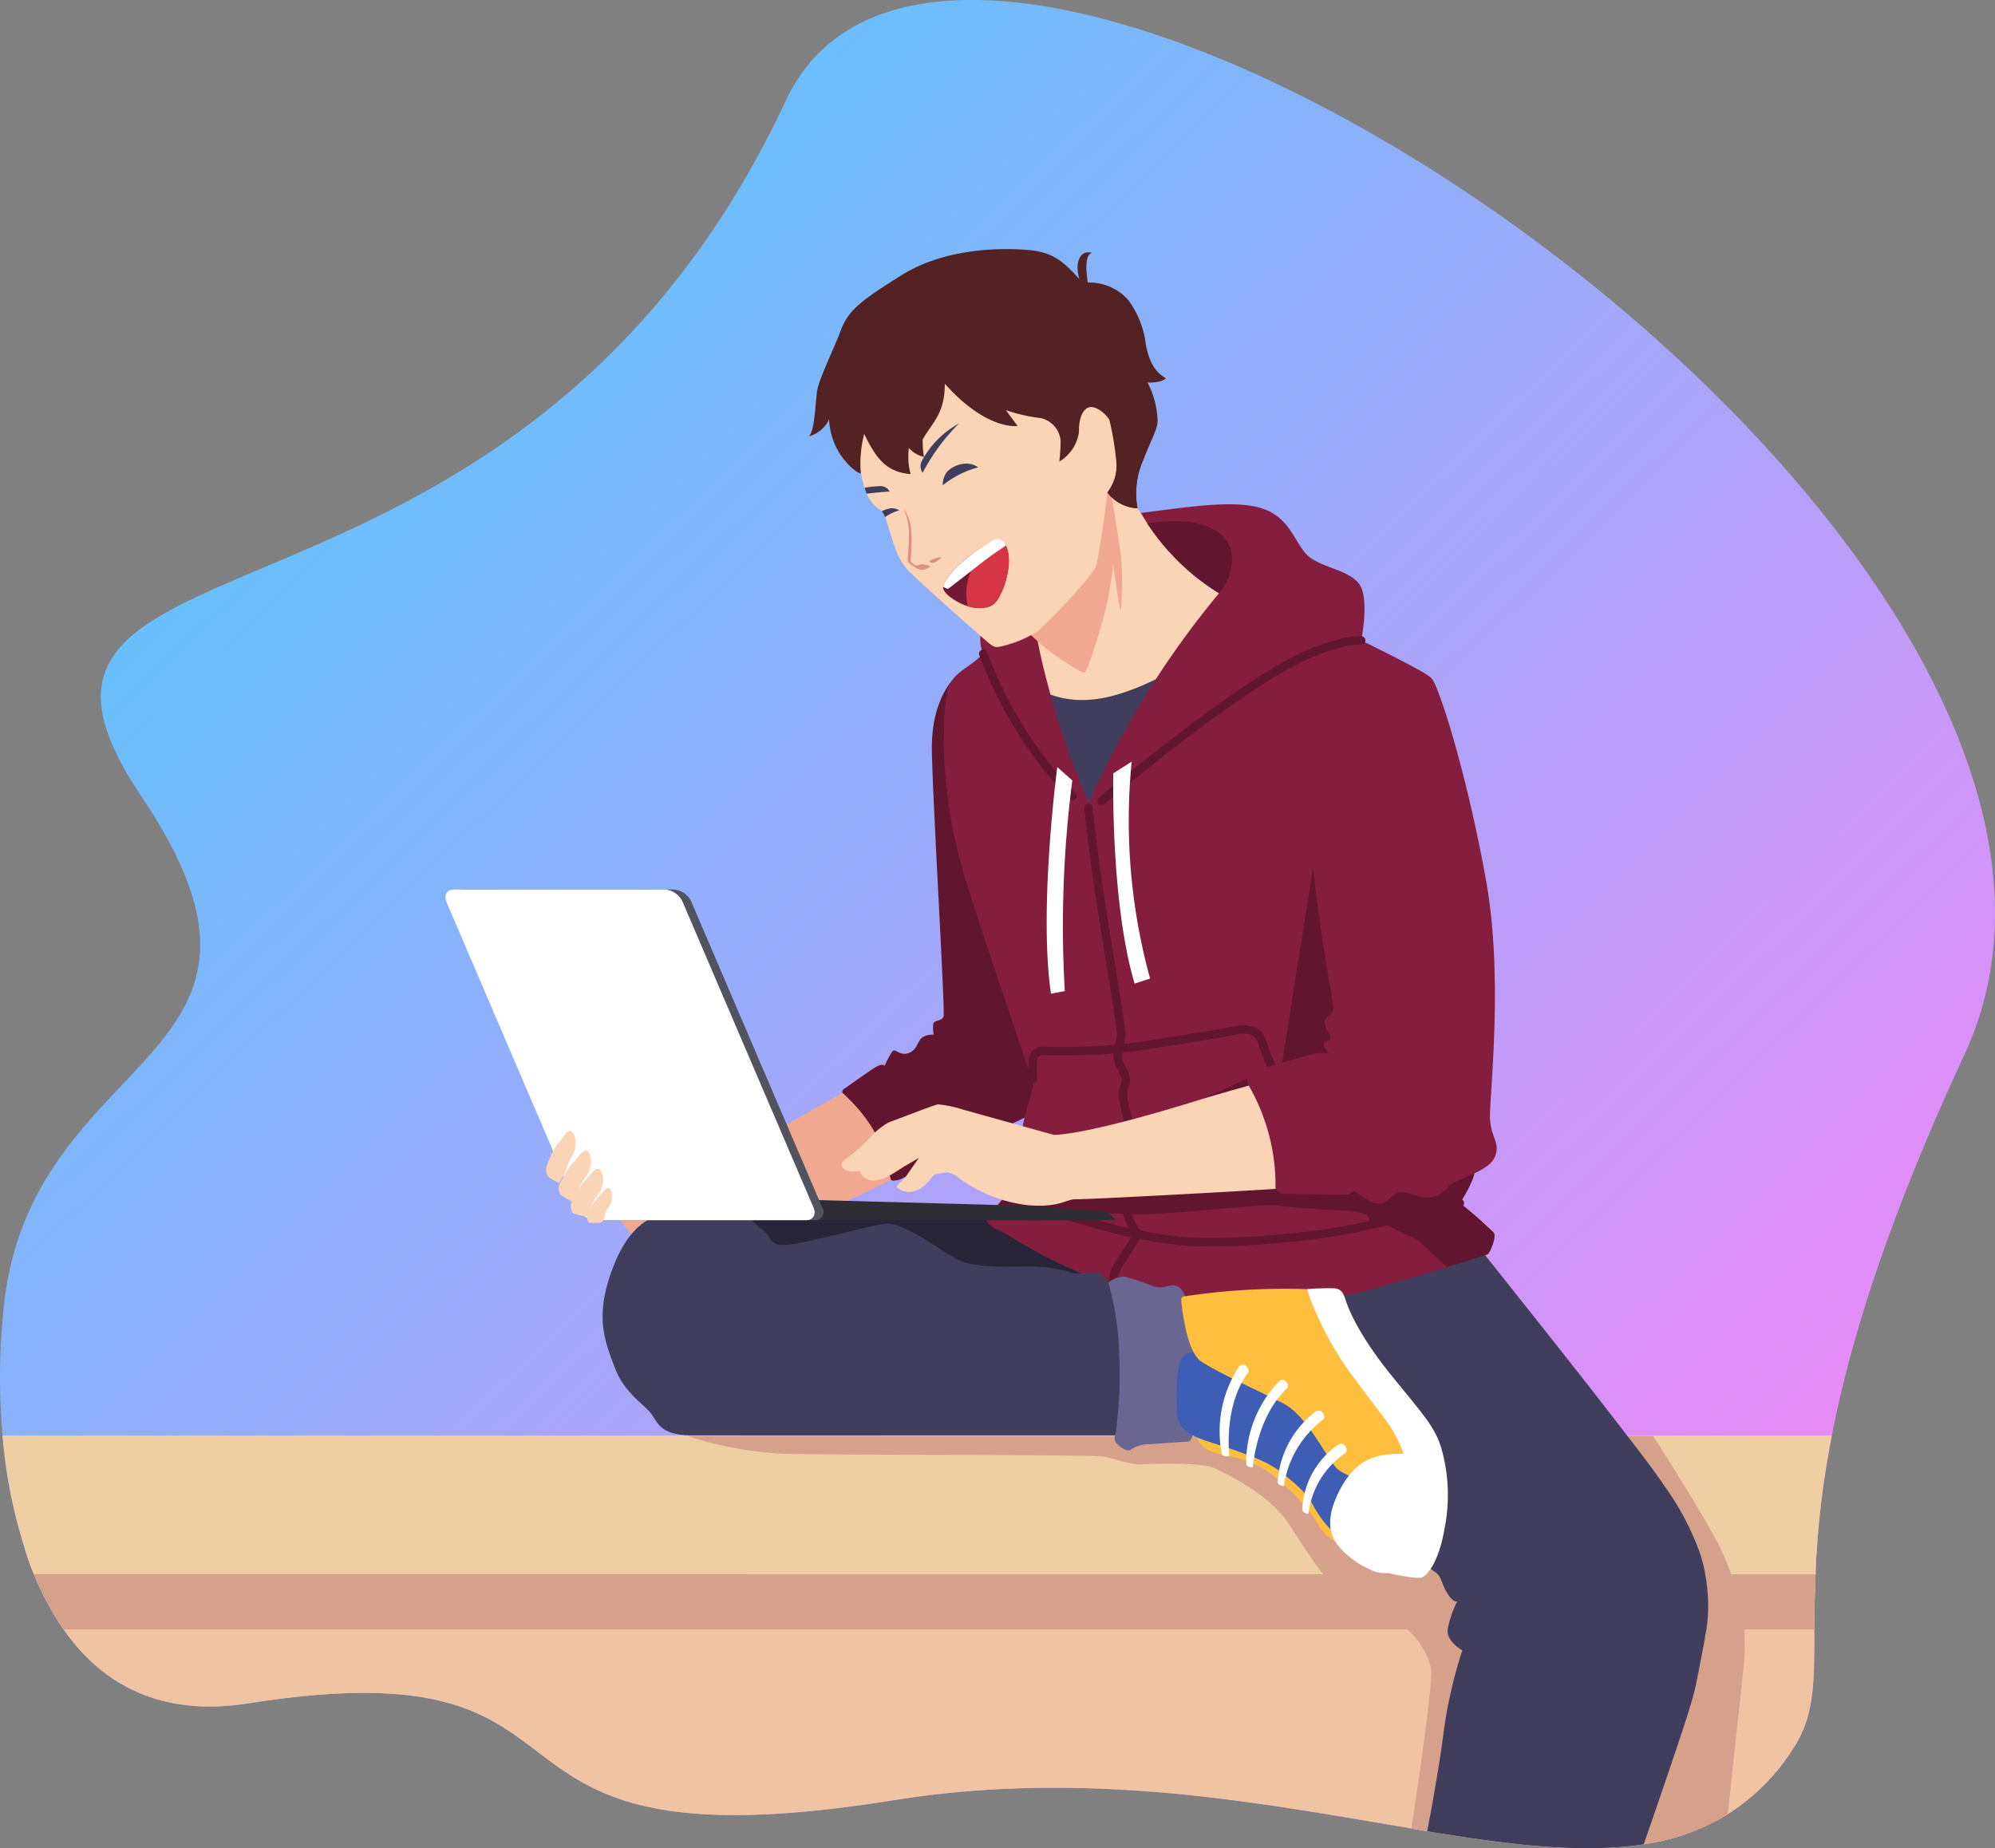 <svg xmlns="http://www.w3.org/2000/svg" xmlns:xlink="http://www.w3.org/1999/xlink" width="236.772" height="219.373" viewBox="0 0 236.772 219.373"><rect x="0" y="0" width="236.772" height="219.373" fill="#808080" stroke="none"/><defs><style>.a{fill:url(#a);}.b{fill:#f0c4a3;}.c{fill:#d6a18a;}.d{fill:#f0cea3;}.e{fill:#413d5c;}.f{fill:#f0a890;}.g{fill:#61152e;}.h{fill:#282538;}.i{fill:#fbd3b5;}.j{fill:#851d3f;}.k{fill:none;stroke:#61152e;stroke-linecap:round;stroke-miterlimit:10;}.l{fill:#fff;}.m{fill:#542222;}.n{fill:#db9084;}.o{fill:#731937;}.p{fill:#d63546;}.q{fill:#6b6691;}.r{fill:#ffbe3d;}.s{fill:#3e5db5;}.t{fill:#2d2d33;}.u{fill:#51535e;}</style><linearGradient id="a" x1="0.294" y1="0.209" x2="0.962" y2="0.87" gradientUnits="objectBoundingBox"><stop offset="0" stop-color="#67c0fc"/><stop offset="1" stop-color="#ff81f6"/></linearGradient></defs><g transform="translate(-69.228 -522.731)"><path class="a" d="M233.132,125.173c-9.129,19.647-13.594,34.184-15.728,45.2a103.244,103.244,0,0,0-1.786,13.545c-.1,1.042-.149,1.985-.149,2.927-.1,2.431-.149,4.564-.149,6.549,0,6.152.05,10.27-2.481,14.09a24.956,24.956,0,0,1-7.789,7.839,26.1,26.1,0,0,1-9.972,3.572c-7.343,1.141-15.976.05-25.7-1.538l-1.885-.347c-17.365-2.878-38.153-7.095-61.571-3.324-54.675,8.782-30.165-18.8-76.505-11.51-10.369,1.637-17.365-2.282-21.88-8.782a33.142,33.142,0,0,1-3.523-6.549,29.224,29.224,0,0,1-1.042-2.927A59.587,59.587,0,0,1,.292,170.371,78.489,78.489,0,0,1,.54,154.2C4.361,124.081,38,126.016,16.764,94.511-6.554,59.881,60.97,81.016,93.269,11.9,114.851-34.188,261.511,64.147,233.132,125.173Z" transform="translate(69.238 522.739)"/><path class="b" d="M218.646,370.7c-.1,1.042-.149,1.985-.149,2.927-.1,2.431-.149,4.565-.149,6.549,0,6.152.05,10.27-2.481,14.09a24.956,24.956,0,0,1-7.789,7.839,26.1,26.1,0,0,1-9.972,3.572c-7.343,1.141-15.976.05-25.7-1.538l-1.885-.347c-17.365-2.878-38.153-7.095-61.571-3.324-54.675,8.782-30.165-18.8-76.505-11.51-10.369,1.637-17.365-2.282-21.88-8.782a33.143,33.143,0,0,1-3.523-6.549A29.224,29.224,0,0,1,6,370.7Z" transform="translate(66.21 335.955)"/><path class="c" d="M218.646,370.7c-.1,1.042-.149,1.985-.149,2.927-.1,2.431-.149,4.565-.149,6.549H10.565a33.142,33.142,0,0,1-3.523-6.549A29.223,29.223,0,0,1,6,370.7Z" transform="translate(66.21 335.955)"/><path class="d" d="M217.712,343.4a103.248,103.248,0,0,0-1.786,13.545c-.1,1.042-.149,1.985-.149,2.927H4.321a29.22,29.22,0,0,1-1.042-2.927A59.587,59.587,0,0,1,.6,343.4Z" transform="translate(68.931 349.71)"/><path class="c" d="M289.676,371.83c-.447,3.969-1.24,11.51-1.786,16.571a26.1,26.1,0,0,1-9.972,3.572c-7.343,1.141-15.976.05-25.7-1.538l-1.885-.347c.893-5.8,2.58-17.266,2.332-19a8.784,8.784,0,0,0-2.828-4.614c-1.34-1.34-4.316-2.133-7.194-4.068a13.247,13.247,0,0,1-2.778-2.481c-.695-.893-1.389-1.885-2.084-2.927L235.7,353.82c-2.481-3.622-7.839-6.1-9.03-6.6s-6.45-.447-8.186-.347-3.225-.744-5.011-.943-31.108-.149-37.31-.3A42.471,42.471,0,0,1,164.4,343.5H279.009s6.152,9.526,8.087,13.5l.2.447c.347.794.695,1.588.992,2.481a24.41,24.41,0,0,1,1.538,6.549A28.279,28.279,0,0,1,289.676,371.83Z" transform="translate(-13.601 349.66)"/><path class="e" d="M340.633,343.143a9.169,9.169,0,0,0-.2,1.141c-1.34,7.045-1.191,6.152-1.935,8.633s-3.969,11.858-5.309,15.728c-7.343,1.141-15.976.05-25.7-1.538.645-3.374,1.588-8.732,1.985-12.056a55.271,55.271,0,0,1,2.183-9.427s-1.637-.893-1.737-2.133v-.347a11.835,11.835,0,0,1,1.141-3.324s-.447.2-1.141-.893-.695-1.836-1.191-2.332l-.149-.149-.695-.5-2.927-1.985-.4-.3-3.473-2.332-3.076-2.133-1.588-1.042-.943-.695-1.34-.893-.893-.6-2.382-1.637-.843-.546-2.878-1.985-.992-.645-1.439-.992h-.05l-.695-.446-1.141-.794-2.63-1.786-2.481-1.687-3.622-2.431V297.2h39.046l1.191,1.488c3.076,3.87,11.362,14.239,16.869,21.433h0c1.935,2.481,3.523,4.614,4.416,5.954a32.4,32.4,0,0,1,4.068,7.541,16.024,16.024,0,0,1,.794,2.927A20.492,20.492,0,0,1,340.633,343.143Z" transform="translate(-68.875 372.988)"/><path class="f" d="M174.09,261.4s-19.25,11.213-26.99,14.19a18.307,18.307,0,0,0,5.309,5.557c11.114-.695,28.33-9.873,28.33-9.873S180.093,263.484,174.09,261.4Z" transform="translate(-4.885 391.026)"/><path class="g" d="M214.44,162.691s-2.381,2.481-2.332,7.988,1.588,31.009,1.389,31.753-1.24.3-1.24,1.092a7.789,7.789,0,0,0,.05,1.092s-1.141-.05-1.588.6-.546,1.389-1.538,1.637-1.439-.695-1.786-.2a9.627,9.627,0,0,0-.893,1.687s-.149-.447-1.24.248-3.126,2.183-3.523,2.431a.447.447,0,0,0-.248.5s3.622,3.126,4.664,6.6,1.092,3.721,1.092,3.721.05.248.992,0a25.155,25.155,0,0,0,4.912-2.878c1.389.4,3.275.248,3.92-.794a5.251,5.251,0,0,1,2.58-2.133,39.839,39.839,0,0,0,4.813-2.282c1.588-.943,4.961-2.183,4.912-4.813s-2.183-34.829-4.366-41.577S214.44,162.691,214.44,162.691Z" transform="translate(-32.285 440.915)"/><path class="h" d="M175.9,291.2h33.44l12.106,5.9-4.416,3.82H175.9Z" transform="translate(-19.396 376.011)"/><path class="i" d="M256.178,118.023c3.622,5.259,6.7,10.369,18.655,13.842v12.5H240.5V118.023l10.816-3.523Z" transform="translate(-51.945 465.043)"/><path class="e" d="M243.945,160.637a10.89,10.89,0,0,0,7.839,2.53C256.8,162.92,262.9,159,262.9,159v24.013H243.3Z" transform="translate(-53.356 442.621)"/><path class="j" d="M231.539,132.924l-.943,1.786a4.168,4.168,0,0,0-.149,3.671c-1.885,1.885-3.771,2.233-4.267,4.465s-1.141,11.56,2.034,21.88,8.137,24.162,8.137,24.906-1.34,3.87-1.488,6.847a12.7,12.7,0,0,1-1.389,5.408,9.661,9.661,0,0,1-2.431,3.026c-.5.546-.1,1.389,1.24,1.885s5.557,4.068,16.77,7.69,18.605,1.588,24.857,0,16.125-4.664,16.422-4.862,1.042-1.985.695-2.53a52.088,52.088,0,0,0-4.019-3.523s1.885-2.878,1.736-3.969-2.58-1.637-2.58-2.778,3.026-25.5.794-40.535-3.076-14.686-3.671-15.281-7.988-4.217-7.988-4.217,1.092-5.21-.347-6.847-4.614-1.836-6.1-3.324-1.985-4.416-5.358-5.507-9.377-.05-14.338.546a27.338,27.338,0,0,0,9.278,9.526A106.762,106.762,0,0,0,243,156.044c-3.572-7.69-6.748-19.9-6.549-23.12Z" transform="translate(-44.522 461.95)"/><path class="g" d="M271.732,230.619,239.384,245.4c-.05.05-.05.149-.1.2a7.872,7.872,0,0,1-1.985,2.58,10.866,10.866,0,0,0,5.606,1.141c3.622-.4,5.309-.992,10.469-.744s15.331-1.24,17.663-.992,5.16.5,8.186.6,4.465,1.687,7.442,2.927c1.885.744,2.927,2.431,4.664,3.771,2.679-.794,4.664-1.439,4.813-1.538s1.042-1.985.695-2.53a52.089,52.089,0,0,0-4.019-3.523s1.885-2.878,1.737-3.969-2.58-1.637-2.58-2.778,2.183-18.605,1.488-33.142H275.4Z" transform="translate(-50.333 418.235)"/><path class="k" d="M235.2,156.4a49.631,49.631,0,0,0,10.568,16.918" transform="translate(-49.275 443.931)"/><path class="k" d="M294.31,153.195s-2.183-.2-6.8,1.885c-8.335,3.82-24.013,17.167-24.013,17.167" transform="translate(-63.534 445.549)"/><path class="k" d="M247.041,252.193a12.752,12.752,0,0,1,0-2.431,1.141,1.141,0,0,1,1.24-.943,67.757,67.757,0,0,0,11.064-.5c4.862-.744,10.419-1.637,11.709-1.935s2.63,0,3.026.992,2.332,6.946,4.465,9.427a12.817,12.817,0,0,0,5.507,4.068c1.389.447,1.687,1.042,1.836,1.687a48.777,48.777,0,0,0,1.737,6.8" transform="translate(-55.212 398.646)"/><path class="k" d="M294.783,287.145s-7.641,1.985-12.3,2.977-15.728,2.133-21.136,1.488a54.783,54.783,0,0,1-9.377-1.885c-2.927-.695-10.766-3.225-10.766-3.225" transform="translate(-52.298 378.379)"/><path class="k" d="M260.4,193.3s.2,2.679,1.141,9.179,2.778,16.67,2.729,17.762-.695,2.431-.248,3.374,1.042,1.637.695,2.53-.347,1.588.5,4.664.4,4.664,0,7.144-.744,3.275.992,5.954c-2.183,3.721-3.026,4.316-2.878,5.706" transform="translate(-61.972 425.339)"/><path class="g" d="M274.4,124.934a27.535,27.535,0,0,0,8.534,8.286c1.29-1.34,2.431-4.664.546-6.648S277.972,124.388,274.4,124.934Z" transform="translate(-69.026 459.918)"/><path class="f" d="M242.137,129.652a29.62,29.62,0,0,0,3.225,3.076c1.637,1.24,4.118,2.878,4.515,2.828s2.183-6,2.679-8.236.744-4.614.744-4.614.744,5.606.893,5.458a34.675,34.675,0,0,0,0-6.549c-.248-1.885-1.736-11.014-1.736-11.014H240.5Z" transform="translate(-51.945 467.008)"/><path class="l" d="M268.47,182.2l-2.183,1.389s-.347,15.281,2.53,24.956l1.836-.6A70.8,70.8,0,0,1,268.47,182.2Z" transform="translate(-64.931 430.932)"/><path class="l" d="M253.411,185.088l-1.786-1.588s-2.233,16.869-.744,26.891l1.637-.3a134.155,134.155,0,0,1,.893-25.006Z" transform="translate(-56.917 430.277)"/><path class="i" d="M203.388,80.4s.992,9.228,2.183,11.064,1.538,1.042,1.985,2.381c.893,2.679,1.29,4.664,2.481,6s8.782,7.988,9.576,8.682.992.695,1.538.6a13.819,13.819,0,0,0,4.416-1.786c1.191-.943,6.4-6.45,6.9-7.591s1.439-8.931,1.439-8.931,2.878-2.63,3.225-8.484-2.332-14.09-8.682-16.522-13.3-2.183-18.655,1.935S203.239,75.791,203.388,80.4Z" transform="translate(-33.24 490.356)"/><path class="m" d="M209.574,75.573c5.011,5.606,8.633,5.011,8.633,5.011L216.818,78.7a18.8,18.8,0,0,0,4.118.943,3.026,3.026,0,0,1,2.381,2.679c0,1.191-.149,2.481-.149,2.481a4.87,4.87,0,0,0,2.332-3.523c-.05-.943.2-2.53,1.092-2.878s2.183.843,2.53,1.488a19.437,19.437,0,0,1,.843,5.259,5.16,5.16,0,0,1-1.092,3.324,4.763,4.763,0,0,0,3.572,1.885,9.724,9.724,0,0,1,.645-5.656c.943-2.431,1.736-3.721,1.736-4.713a10.52,10.52,0,0,0-1.191-4.564c1.786.05,2.183-.5,2.183-.5-1.24-.695-1.985-1.885-2.381-3.969a10.989,10.989,0,0,0-2.084-5.309,6.135,6.135,0,0,0-4.813-2.084c-.248-1.687-.3-3.324.5-3.523-1.29-.4-2.133.992-1.488,3.126-1.786-1.985-3.076-3.225-6.1-3.473s-9.724-.3-14.983,2.977-6.4,4.316-7.293,6.7-2.58,5.656-2.778,7.194-.3,4.813-.992,5.259a3.671,3.671,0,0,0,2.431-2.034,8.385,8.385,0,0,0,1.389,4.267c1.439,1.985,2.381,2.183,2.381,2.183a14.01,14.01,0,0,1,.4-4.713c1.24,2.53,2.431,4.564,5.507,4.763a7.811,7.811,0,0,1-.2-3.076,3.522,3.522,0,0,0,1.786,1.042,10.22,10.22,0,0,1-.149-2.084C208.185,80.039,209.574,79.1,209.574,75.573Z" transform="translate(-28.213 492.707)"/><path class="n" d="M216.1,121.6a6.8,6.8,0,0,1,.645,3.126c0,1.786-.2,2.977-.1,3.225a4.266,4.266,0,0,0,1.439.943c.3.1,1.141-.248,1.141-.4s-.645-.2-.943-.248a4.267,4.267,0,0,0-.645.149c-.1-.05-.695-.347-.695-.546a23.237,23.237,0,0,0,.1-3.275,5.21,5.21,0,0,0-.943-2.977Z" transform="translate(-39.651 461.466)"/><path class="n" d="M222.8,133.995s-.5-.05-.5-.2.794-.447,1.488-.5A4.019,4.019,0,0,1,222.8,133.995Z" transform="translate(-42.775 455.571)"/><path class="o" d="M225.593,134.7c-.149.843,2.282,2.381,3.87,2.481s2.084-.248,2.58-.943a8.943,8.943,0,0,0,1.29-5.458c-.4-2.034-1.141-1.687-1.637-1.637S226.139,132.371,225.593,134.7Z" transform="translate(-44.431 457.69)"/><path class="p" d="M234.849,136.345c.447-.744,1.687-3.423,1.29-5.458-.2-.992-.5-1.439-.794-1.588a6.8,6.8,0,0,0-4.019,7.789,3.571,3.571,0,0,0,.943.2A2.671,2.671,0,0,0,234.849,136.345Z" transform="translate(-47.237 457.586)"/><path class="l" d="M225.6,134.654h0c.248.1.447.248.6.2s3.82-2.977,5.11-3.92l1.736-1.191a1,1,0,0,0-1.34-.695C231.306,129.1,226.146,132.322,225.6,134.654Z" transform="translate(-44.438 457.739)"/><path class="m" d="M268.274,101.939a6,6,0,0,1-.4,1.985,15.451,15.451,0,0,0-2.729-3.423,37.455,37.455,0,0,1,.843,5.259,5.16,5.16,0,0,1-1.092,3.324,4.763,4.763,0,0,0,3.572,1.885,9.724,9.724,0,0,1,.645-5.656q.3-.843.6-1.488A2.832,2.832,0,0,0,268.274,101.939Z" transform="translate(-64.239 472.097)"/><path class="e" d="M225.5,113.48a11.179,11.179,0,0,1,4.217-2.133,2.431,2.431,0,0,0-1.439-.447,3.324,3.324,0,0,0-2.332,1.042,2.878,2.878,0,0,0-.447,1.538Z" transform="translate(-44.387 466.857)"/><path class="e" d="M211.942,121.592a3.671,3.671,0,0,0-1.042.347,2.133,2.133,0,0,1,.4.695,5.259,5.259,0,0,1,1.687-.794A1.637,1.637,0,0,0,211.942,121.592Z" transform="translate(-37.031 461.474)"/><path class="e" d="M220.44,107.154a23.454,23.454,0,0,1,4.316-5.854,10.9,10.9,0,0,0-4.416,4.465A1.29,1.29,0,0,0,220.44,107.154Z" transform="translate(-41.708 471.694)"/><path class="e" d="M209.777,116.938a1.191,1.191,0,0,0-1.191-.645,10.517,10.517,0,0,0-1.786.2c.1.248.149.5.248.695C208.586,116.987,209.777,116.938,209.777,116.938Z" transform="translate(-34.965 464.143)"/><path class="i" d="M226.485,260.717l-10.865-3.026a13.949,13.949,0,0,0-2.878-.6c-.447.05-5.11,1.885-5.854,2.133a8.534,8.534,0,0,0-2.332,1.935,21.082,21.082,0,0,1-2.729,2.382c-.645.4-.794.843-.149,1.29a2.461,2.461,0,0,0,1.736.149,1.637,1.637,0,0,0,1.637,1.141c1.29,0,2.679-1.042,3.473-1.538l1.935-1.141-1.488,2.133c-.447.645-1.24,1.091-1.092,1.389a2.09,2.09,0,0,0,2.332.3c1.24-.447,1.786-1.687,2.133-1.836a6.55,6.55,0,0,1,1.538-.248,3.275,3.275,0,0,1,1.439.744,17.216,17.216,0,0,0,7.988,3.126c3.92.347,4.614-.744,5.8-.695s28.826-1.389,38.054-2.233V250.1s-17.216,4.565-23.219,6.4C235.664,259.08,229.363,260.618,226.485,260.717Z" transform="translate(-32.175 396.72)"/><path class="j" d="M298.542,210.194s-.6-1.34.546-1.687,6.648-2.034,7.442-2.133a4.564,4.564,0,0,1,1.538,0s-1.191-1.24-.248-1.488,0-.843-.248-1.985,1.29-.794.992-2.381-2.481-14.239-2.58-19.1,1.538-11.411,4.664-14.537,8.385-6.748,9.625-4.961,4.515,12.949,6.5,24.311.347,25.2.4,27.685,1.34,3.076.546,4.813-4.614,2.53-5.408,3.374a3.421,3.421,0,0,1-2.927,1.389c-1.24-.149-2.381-.992-3.275-.5s-1.141,1.24-2.233,1.191-2.828-1.538-2.828-1.538-.447.5-.843.5l-7.492-.1a1.538,1.538,0,0,1-.992-.6A23.717,23.717,0,0,0,298.542,210.194Z" transform="translate(-81.112 441.389)"/><path class="e" d="M205.443,301.514c-.695-2.53-1.935-4.118-2.878-4.118s-2.233.3-3.026-.05a15.545,15.545,0,0,0-3.423-.6c-1.687-.248-7.492.447-9.972-.943s-6.45-4.515-8.633-4.168-9.228,2.282-11.461,2.481-1.538-.794-3.175-1.985a8.533,8.533,0,0,1-1.637-1.637h-9.03c-1.985,0-4.862.943-6.946,6.6s-.843,8.484.347,11.659,3.771,4.416,4.564,5.8,1.687,2.183,4.763,2.183h51.549S206.138,304,205.443,301.514Z" transform="translate(-3.393 376.364)"/><path class="q" d="M265.1,306.077a33.229,33.229,0,0,1,1.29,8.484,51.648,51.648,0,0,1-.447,9.675.844.844,0,0,0,.1.893c.4.4,1.141,1.042,1.637.843a4.267,4.267,0,0,1,1.985-.695c.893,0,4.118-.3,4.862-.3s1.191-2.878,1.29-6.251a36.923,36.923,0,0,0-1.24-10.221c-.645-1.637-.992-1.985-1.687-2.084s-1.191.5-2.431.1a33.938,33.938,0,0,0-3.374-1.141A3.208,3.208,0,0,0,265.1,306.077Z" transform="translate(-64.34 368.874)"/><path class="l" d="M312.6,308.289a29.026,29.026,0,0,1,3.275-.1c.695.1.992.347,1.29,1.29s1.439,4.068,5.458,9.03,5.309,6.251,6.053,9.079a20.278,20.278,0,0,1,.248,9.228c-.645,3.721-1.985,5.507-2.729,5.706s-4.267-.6-4.267-.6Z" transform="translate(-88.273 367.456)"/><path class="r" d="M286,342.1a2.711,2.711,0,0,0,2.034,2.58c2.183.843,4.763.447,8.286,3.771a21.246,21.246,0,0,1,4.565,5.408,4.515,4.515,0,0,0,1.935,1.538l.6-1.538a18.606,18.606,0,0,0-6.549-8.434C292.15,342.2,286,342.1,286,342.1Z" transform="translate(-74.868 350.365)"/><path class="s" d="M285.384,323.969c-1.042-.5-2.679-.992-3.374.3s-.6,4.416-.546,6.152.843,2.63,3.225,3.473,6.9,2.034,9.03,3.721,3.175,2.58,4.118,4.366a11.61,11.61,0,0,0,2.481,3.076l4.068-7.74a92.673,92.673,0,0,0-8.831-8.98C291.982,325.457,285.384,323.969,285.384,323.969Z" transform="translate(-72.567 359.764)"/><path class="r" d="M283.035,309.148a78.544,78.544,0,0,1,14.438-.843,38.055,38.055,0,0,0,5.259,10.072c3.572,4.912,4.316,5.458,5.358,7.492a13.4,13.4,0,0,1,1.29,3.572,30.363,30.363,0,0,1-3.721,1.092,5,5,0,0,1-4.565-.893c-1.29-1.24-3.523-6.3-6.45-7.789s-8.087-3.82-9.774-5.011-2.233-6.4-2.282-7S282.638,309.2,283.035,309.148Z" transform="translate(-73.146 367.44)"/><path class="l" d="M326.872,347.8c-3.026-.05-5.706.447-7.74,4.664s-.3,5.9.5,6.8a10.617,10.617,0,0,0,3.126,2.183,3.87,3.87,0,0,0,2.183.5s2.53-.843,2.927-5.507S328.063,350.426,326.872,347.8Z" transform="translate(-91.085 347.496)"/><path class="l" d="M294.014,326.677a13.971,13.971,0,0,0-2.034,10.469.843.843,0,0,0,.843.149c.05-.3-.695-5.9,2.282-9.923C295.354,326.975,294.56,326.032,294.014,326.677Z" transform="translate(-77.725 358.247)"/><path class="l" d="M302,330.247a13.943,13.943,0,0,0-3.92,9.873c.2.447.794.347.794.347s.4-5.954,4.068-9.377C303.291,330.793,302.7,329.7,302,330.247Z" transform="translate(-80.949 356.413)"/><path class="l" d="M310.164,337.516a11.515,11.515,0,0,0-4.564,8.434c.149.447.744.447.744.447a12.084,12.084,0,0,1,4.664-7.889C311.355,338.26,310.958,337.119,310.164,337.516Z" transform="translate(-84.746 352.717)"/><path class="l" d="M315.767,345.5a9.859,9.859,0,0,0-4.267,7.74c.149.447.744.447.744.447a10.171,10.171,0,0,1,4.366-7.194C317.007,346.191,316.561,345.05,315.767,345.5Z" transform="translate(-87.719 348.705)"/><path class="t" d="M192.6,289.431h36.764s-.943-.992-1.389-1.042-9.278-.695-10.369-.695L192.3,287Z" transform="translate(-27.659 378.128)"/><path class="u" d="M152.333,250.556a.97.97,0,0,1-.893,1.488H126.385a2.58,2.58,0,0,1-2.084-1.488l-15.529-36.268c-.347-.843.05-1.488.843-1.488H134.67a2.481,2.481,0,0,1,2.133,1.488Z" transform="translate(14.491 415.514)"/><path class="l" d="M150.234,250.556c.347.794-.05,1.488-.843,1.488H124.335a2.58,2.58,0,0,1-2.133-1.488l-15.529-36.268c-.347-.843.05-1.488.893-1.488h25.055a2.481,2.481,0,0,1,2.084,1.488Z" transform="translate(15.548 415.514)"/><path class="i" d="M132.147,276.728a12.6,12.6,0,0,1-1.24-.695,1.389,1.389,0,0,1-.2-1.34,11.609,11.609,0,0,1,1.191-2.481,10.962,10.962,0,0,0,.843-1.092c.4-.6.794-.843,1.191-.149a2.932,2.932,0,0,1-.3,2.679,6.549,6.549,0,0,0-.645,1.588,12.849,12.849,0,0,1-.843,1.488Z" transform="translate(3.42 386.415)"/><path class="i" d="M135.363,281.4a11.563,11.563,0,0,1-1.488-.893,1.311,1.311,0,0,1-.1-1.34,17.764,17.764,0,0,1,1.439-2.332,7.346,7.346,0,0,0,.943-1.042c.447-.546.843-.744,1.191-.05a3.031,3.031,0,0,1-.546,2.729,5.459,5.459,0,0,0-.794,1.439Z" transform="translate(1.891 384.021)"/><path class="i" d="M138.748,285.365a9.612,9.612,0,0,1-1.985-.5,1.439,1.439,0,0,1-.1-1.389,13.646,13.646,0,0,1,1.439-2.332c.149-.2.5-.5.943-1.042s.843-.744,1.191,0a2.888,2.888,0,0,1-.546,2.679,5.459,5.459,0,0,0-.794,1.439A2.233,2.233,0,0,0,138.748,285.365Z" transform="translate(0.44 381.846)"/><path class="i" d="M141.645,288.314s-.893.1-1.042-.05a1.141,1.141,0,0,1-.1-1.092,9.278,9.278,0,0,1,1.141-1.786l.744-.794c.347-.447.645-.6.893-.05a2.382,2.382,0,0,1-.4,2.084c-.447.645-.3.992-.5,1.389S141.645,288.314,141.645,288.314Z" transform="translate(-1.513 379.542)"/></g></svg>